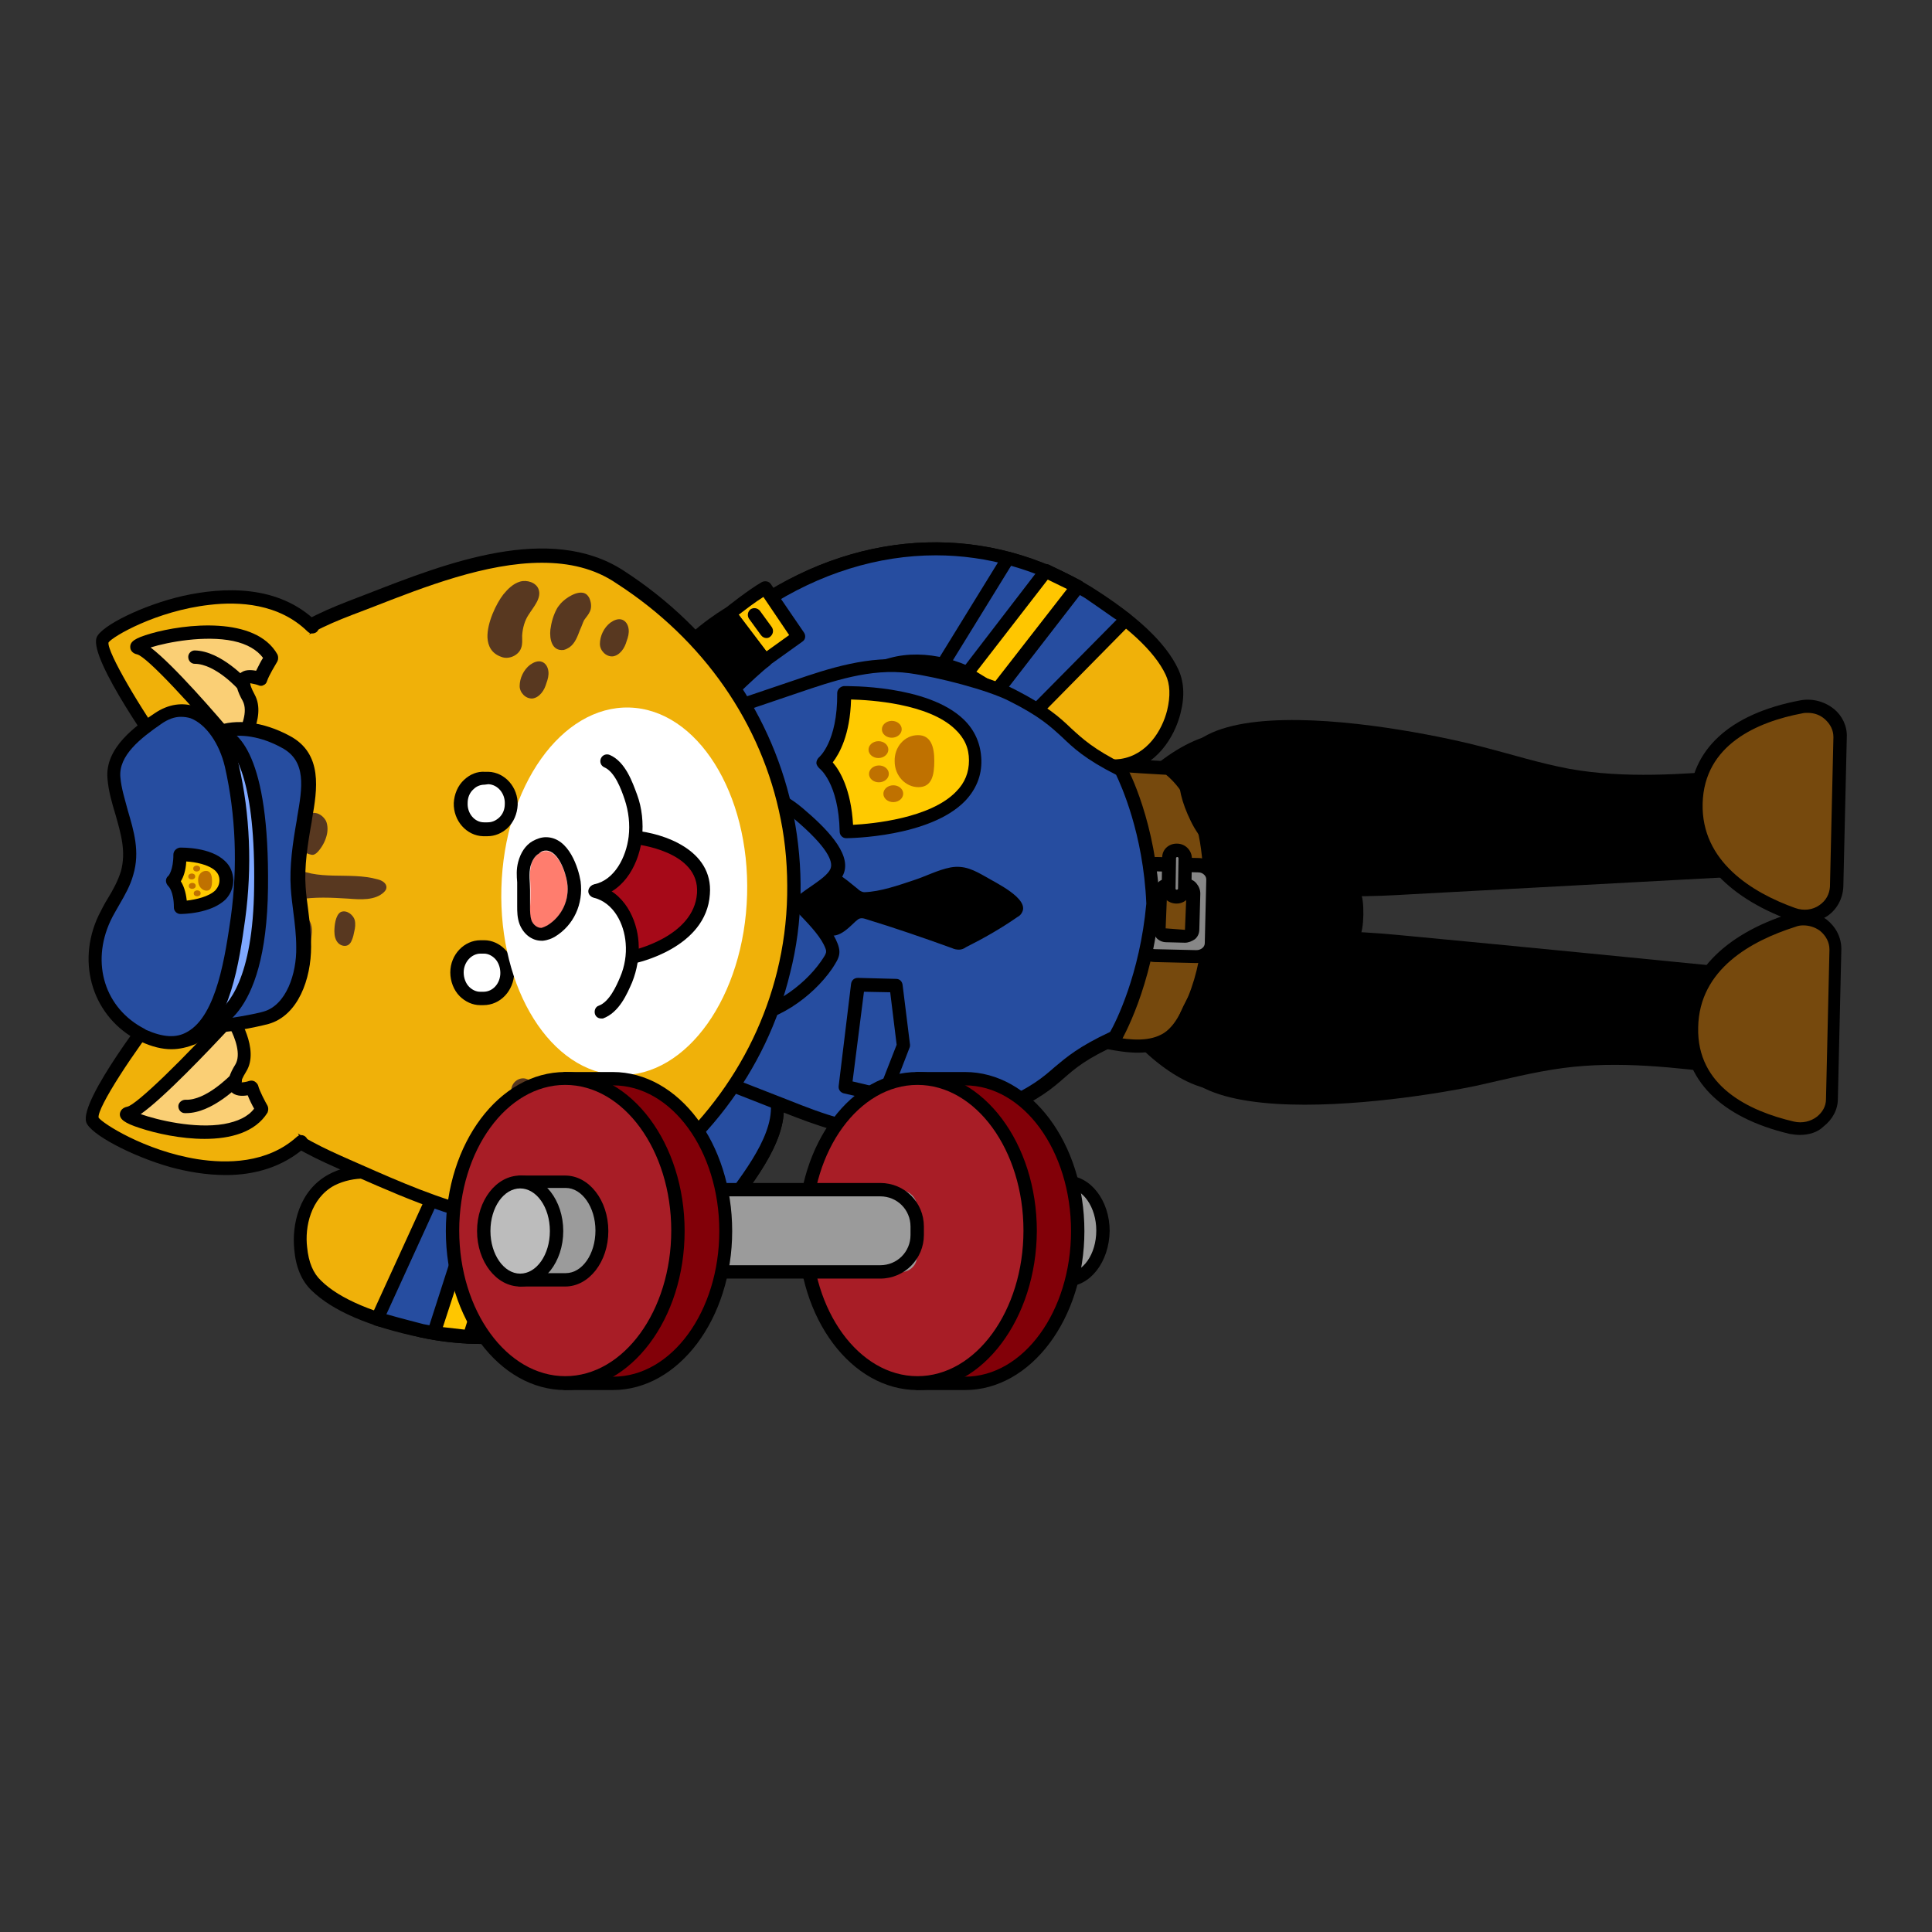<?xml version="1.0" encoding="utf-8"?>
<!-- Generator: Adobe Illustrator 26.5.0, SVG Export Plug-In . SVG Version: 6.00 Build 0)  -->
<svg version="1.1" id="레이어_5" xmlns="http://www.w3.org/2000/svg" xmlns:xlink="http://www.w3.org/1999/xlink" x="0px"
	 y="0px" viewBox="0 0 390 390" style="enable-background:new 0 0 390 390;" xml:space="preserve">
<rect x="0" y="0" width="390" height="390" fill="#333333" stroke="none"/>
<path d="M225.8,162.9c-3.2,5.9-4.8,13.3-5.1,20.6c-0.1,7.3,1.2,14.8,4.1,20.8c3.5,7.1,16.1,18,24,15.3c3-1,5.2-3.6,7.2-6.2
	c6.3-7.9,12.4-16,18.4-24.2c1-1.3,1.1-7.7,0.2-9.1c-5.6-8.5-11.4-16.8-17.3-25c-1.9-2.6-4-5.4-6.9-6.5
	C242.6,145.6,229.6,155.9,225.8,162.9z"/>
<g>
	<path style="fill:#76490D;" d="M224.9,154.5c3.8,0.1,7.2,0.5,11,0.6c6.5,5.1,7.9,13.8,8.3,21.6c0.5,9.7,0,19.9-4.8,28.5
		c-0.9,1.6-2,3.2-3.6,4.3c-3.5,2.3-8.3,1.6-12.5,0.8c-0.3-14.9-1-30.5-1.3-45.5C221.9,161.5,223.5,157.6,224.9,154.5z"/>
	<path d="M229.7,212.5c-2.2,0-4.5-0.4-6.6-0.8l-1.1-0.2l0-1.1c-0.2-7.5-0.4-15.1-0.6-22.7c-0.2-7.6-0.5-15.3-0.6-22.8
		c-0.1-3.6,1.5-7.6,3-11l0.4-0.8l0.9,0c1.9,0,3.7,0.2,5.5,0.3c1.8,0.1,3.6,0.2,5.4,0.3l0.4,0l0.4,0.3c7.1,5.6,8.5,15,8.9,22.6
		c0.4,8.7,0.3,19.8-5,29.3c-0.9,1.5-2.1,3.5-4,4.8C234.5,212,232.1,212.5,229.7,212.5z M224.6,209.3c3.8,0.7,7.6,1,10.4-0.8
		c1.5-1,2.5-2.6,3.2-3.9c4.9-8.8,5.1-19.5,4.7-27.8c-0.3-6.9-1.5-15.4-7.5-20.4c-1.7-0.1-3.4-0.2-5.1-0.3c-1.5-0.1-3-0.2-4.5-0.3
		c-1.3,3-2.5,6.2-2.4,9c0.2,7.5,0.4,15.1,0.6,22.7C224.2,194.9,224.4,202.1,224.6,209.3z"/>
</g>
<g>
	<g>
		<path style="fill:#F0B109;" d="M136.5,143.6c-0.2-0.9-0.2-1.8-0.3-2.7c-0.2-8.1,10.4-14.4,17.6-19.2c18.7-12.3,43.4-15.9,65.7-2.1
			c6.6,4.1,14.1,9.8,17,15.9c1.2,2.6,1.1,5.4,0.4,8.1c-1.2,4.9-4.8,10-10.5,10.8c-4.5,0.7-9-1.3-12.5-3.8
			c-4.7-3.3-8.4-7.6-12.9-11.1c-5.6-4.5-13.9-7.3-21.1-5.4c-7.2,1.9-11.3,5.3-17.5,8.9c-5.3,3.1-9.7,6.7-16.4,7.3
			C139.9,150.9,137.2,147.9,136.5,143.6z"/>
		<path d="M224.6,155.9c-4.5,0-8.6-2.2-11.4-4.2c-2.8-2-5.2-4.2-7.6-6.5c-1.7-1.6-3.5-3.2-5.3-4.7c-6-4.8-13.8-6.8-20-5.1
			c-5.3,1.4-8.9,3.7-13.1,6.3c-1.3,0.8-2.6,1.6-4,2.5c-1,0.6-2,1.2-3,1.8c-4.1,2.5-8.2,5.2-14,5.7c-6.1,0.5-10-2.3-11-7.8l0,0
			c-0.2-0.9-0.3-1.9-0.3-3c-0.2-8.4,9.3-14.5,16.8-19.4l1.4-0.9c21.5-14.1,46.6-14.8,67.2-2.1c9.1,5.7,15,11.2,17.5,16.5
			c1.2,2.5,1.4,5.5,0.5,9c-1.2,4.8-4.9,10.8-11.6,11.9C226,155.9,225.3,155.9,224.6,155.9z M184.8,132.2c5.8,0,12.1,2.2,17.1,6.3
			c1.9,1.6,3.7,3.2,5.5,4.9c2.3,2.1,4.7,4.4,7.3,6.2c2.8,2,7.2,4.2,11.5,3.6c5.4-0.8,8.4-5.8,9.4-9.8c0.7-2.9,0.6-5.3-0.3-7.2
			c-2.2-4.7-7.9-10-16.5-15.3c-19.7-12.2-43.7-11.4-64.3,2l-1.4,0.9c-7,4.6-15.8,10.2-15.6,17.1c0,0.9,0.1,1.8,0.2,2.5
			c0.8,4.3,3.4,6.1,8.2,5.7c5.1-0.4,8.8-2.8,12.8-5.3c1-0.6,2-1.2,3-1.9c1.4-0.8,2.7-1.6,4-2.4c4.4-2.7,8.1-5.1,13.9-6.6
			C181.2,132.5,183,132.2,184.8,132.2z"/>
	</g>
	<g>
		<path style="fill:#264DA0;" d="M227.3,125c-1.4-1-6.4-4.6-7.8-5.4c-22.3-13.8-47-10.2-65.7,2.1c-7.3,4.8-17.8,11.1-17.6,19.2
			c0,1,0.1,1.9,0.3,2.7c0.8,4.2,3.4,7.3,9.6,6.8c6.7-0.6,11.1-4.2,16.4-7.3c6.2-3.6,10.3-7,17.5-8.9c7.2-1.9,15.5,0.9,21.1,5.4
			c2.2,1.8,4.3,3.7,6.3,5.7L227.3,125z"/>
		<path d="M144.7,151.8c-5.3,0-8.7-2.8-9.6-7.9c-0.2-0.9-0.3-1.9-0.3-3c-0.2-8.4,9.3-14.5,16.8-19.4l1.4-0.9
			c21.5-14.1,46.6-14.8,67.2-2.1c1,0.6,3.9,2.7,6.1,4.2l1.7,1.2c0.3,0.2,0.5,0.6,0.6,1c0,0.4-0.1,0.8-0.4,1.1l-19.9,20.2
			c-0.5,0.5-1.3,0.5-1.9,0l-0.9-0.9c-1.7-1.6-3.5-3.2-5.3-4.7c-6-4.8-13.8-6.8-20-5.1c-5.3,1.4-8.9,3.7-13.1,6.3
			c-1.3,0.8-2.6,1.6-4,2.5c-1,0.6-2,1.2-3,1.8c-4.1,2.5-8.2,5.2-14,5.7C145.7,151.8,145.2,151.8,144.7,151.8z M188.9,112.1
			c-11.6,0-23.4,3.6-34.3,10.7l-1.4,0.9c-7,4.6-15.8,10.2-15.6,17.1c0,0.9,0.1,1.8,0.2,2.5c0.8,4.3,3.4,6.1,8.2,5.7
			c5.1-0.4,8.8-2.8,12.8-5.3c1-0.6,2-1.2,3-1.9c1.4-0.8,2.7-1.6,4-2.4c4.4-2.7,8.1-5.1,13.9-6.6c7-1.9,15.7,0.3,22.3,5.6
			c1.9,1.5,3.7,3.2,5.5,4.8l17.9-18.1l-0.5-0.3c-2-1.4-5-3.5-5.9-4.1C209.5,115,199.3,112.1,188.9,112.1z"/>
	</g>
	<g>
		<line style="fill:#D5B898;" x1="203.5" y1="112.6" x2="190.2" y2="134.2"/>
		<path d="M190.2,135.6c-0.2,0-0.5-0.1-0.7-0.2c-0.6-0.4-0.8-1.2-0.4-1.8l13.3-21.6c0.4-0.6,1.2-0.8,1.8-0.4
			c0.6,0.4,0.8,1.2,0.4,1.8l-13.3,21.6C191.1,135.3,190.6,135.6,190.2,135.6z"/>
	</g>
	<g>
		<g>
			<path style="fill:#FFC600;" d="M147.3,123.8c0,0,4.7-3.8,7.2-5.2l6.7,9.8l-6.7,4.8L147.3,123.8z"/>
			<path d="M154.5,134.7c-0.4,0-0.8-0.2-1.1-0.5l-7.2-9.5c-0.4-0.6-0.3-1.4,0.2-1.9c0.2-0.2,4.9-3.9,7.4-5.3
				c0.6-0.3,1.4-0.2,1.8,0.4l6.7,9.8c0.4,0.6,0.3,1.4-0.3,1.8l-6.7,4.8C155,134.6,154.8,134.7,154.5,134.7z M149.1,124.1l5.6,7.4
				l4.6-3.3l-5.2-7.7C152.5,121.5,150.4,123.1,149.1,124.1z"/>
		</g>
		<g>
			<line style="fill:#FFC600;" x1="152.4" y1="124.2" x2="154.7" y2="127.5"/>
			<path d="M154.7,128.8c-0.4,0-0.8-0.2-1.1-0.6l-2.4-3.3c-0.4-0.6-0.3-1.4,0.3-1.9c0.6-0.4,1.4-0.3,1.9,0.3l2.4,3.3
				c0.4,0.6,0.3,1.4-0.3,1.9C155.3,128.7,155,128.8,154.7,128.8z"/>
		</g>
		<g>
			<path d="M147.3,123.8c0,0-9.5,5.7-11.3,10.7l7.3,9.2c0,0,8.4-8.4,11.2-10.5L147.3,123.8z"/>
			<path d="M143.3,145.1C143.3,145.1,143.3,145.1,143.3,145.1c-0.5,0-0.8-0.2-1.1-0.5l-7.3-9.2c-0.3-0.4-0.4-0.8-0.2-1.3
				c1.9-5.4,11.4-11.2,11.8-11.4c0.6-0.4,1.3-0.2,1.8,0.3l7.2,9.5c0.2,0.3,0.3,0.7,0.3,1c-0.1,0.4-0.2,0.7-0.5,0.9
				c-2.6,1.9-10.9,10.2-11,10.3C144,145,143.7,145.1,143.3,145.1z M137.5,134.3l5.9,7.4c2.1-2,6.6-6.5,9.2-8.7l-5.7-7.5
				C144.1,127.5,139.1,131.2,137.5,134.3z"/>
		</g>
	</g>
	<g>
		<polygon style="fill:#FFC600;" points="211.1,115.2 195.2,135.9 201.1,139.5 217.5,118.4 		"/>
		<path d="M201.1,140.9c-0.2,0-0.5-0.1-0.7-0.2l-5.9-3.6c-0.3-0.2-0.6-0.5-0.6-0.9c-0.1-0.4,0-0.8,0.3-1.1l15.9-20.7
			c0.4-0.5,1.1-0.7,1.7-0.4l6.4,3.2c0.4,0.2,0.6,0.5,0.7,0.9c0.1,0.4,0,0.8-0.2,1.1l-16.4,21.2C201.9,140.7,201.5,140.9,201.1,140.9
			z M197.1,135.6l3.6,2.2l14.7-18.9l-3.9-1.9L197.1,135.6z"/>
	</g>
</g>
<g>
	<g>
		<path style="fill:#F0B109;" d="M155.2,217.7c0.4,0.8,0.8,1.6,1.2,2.5c2.9,7.6-4.8,17.1-10,24.1c-13.4,17.9-35.4,29.8-61.1,24.4
			c-7.6-1.6-16.6-4.4-21.4-9.1c-2-2-2.9-4.7-3.2-7.5c-0.5-5,1.1-11,6.2-13.8c4-2.2,8.9-1.8,13.1-0.7c5.6,1.5,10.5,4.2,15.9,6.1
			c6.8,2.3,15.6,2.1,21.7-2.2c6.1-4.3,8.8-8.8,13.4-14.3c3.9-4.7,6.8-9.6,12.9-12.5C149.4,212,153,214,155.2,217.7z"/>
		<path d="M97.5,271.3c-4.1,0-8.3-0.4-12.5-1.3c-10.5-2.2-17.9-5.4-22.1-9.5c-2-1.9-3.2-4.7-3.5-8.3c-0.5-4.9,0.9-11.8,6.9-15.1
			c4.7-2.6,10.2-1.9,14-0.8c3.3,0.9,6.4,2.2,9.3,3.5c2.2,0.9,4.4,1.9,6.6,2.6c7.2,2.4,15.3,1.7,20.5-2c4.5-3.2,7.2-6.5,10.2-10.4
			c0.9-1.2,1.9-2.4,2.9-3.7c0.7-0.9,1.5-1.8,2.2-2.7c2.9-3.8,6-7.7,11.2-10.1c5.5-2.6,10.2-1.3,13,3.6l0,0c0.5,0.8,0.9,1.7,1.3,2.7
			c3,7.8-3.8,16.8-9.2,24l-1,1.3C134.7,262,116.7,271.3,97.5,271.3z M73.7,237.9c-2.1,0-4.2,0.4-6.2,1.4c-4.8,2.6-6,8.4-5.5,12.5
			c0.3,3,1.2,5.2,2.8,6.7c3.7,3.7,10.9,6.7,20.7,8.8c22.7,4.7,45-4.2,59.7-23.9l1-1.3c5-6.7,11.3-15,8.9-21.5
			c-0.3-0.8-0.7-1.6-1.1-2.3c-2.2-3.7-5.3-4.6-9.6-2.5c-4.7,2.2-7.4,5.6-10.2,9.3c-0.7,0.9-1.4,1.9-2.2,2.8c-1,1.3-2,2.5-2.9,3.6
			c-3.2,4-5.9,7.5-10.8,10.9c-5.9,4.1-14.9,5.1-22.9,2.4c-2.4-0.8-4.6-1.8-6.8-2.7c-2.9-1.2-5.9-2.5-9-3.3
			C77.9,238.3,75.8,237.9,73.7,237.9z"/>
	</g>
	<g>
		<path style="fill:#264DA0;" d="M76.1,266.2c1.6,0.4,7.6,2.1,9.1,2.4c25.7,5.4,47.7-6.4,61.1-24.4c5.2-7,13-16.5,10-24.1
			c-0.3-0.9-0.7-1.7-1.2-2.5c-2.2-3.7-5.7-5.7-11.3-3.1c-6.1,2.9-9,7.8-12.9,12.5c-4.6,5.5-7.3,10.1-13.4,14.3
			c-6.1,4.3-14.9,4.5-21.7,2.2c-2.7-0.9-5.3-2.1-7.9-3.2L76.1,266.2z"/>
		<path d="M97.5,271.3c-4.1,0-8.3-0.4-12.5-1.3c-1.2-0.3-4.7-1.2-7.3-1.9l-1.9-0.5c-0.4-0.1-0.7-0.4-0.9-0.7c-0.2-0.4-0.2-0.8,0-1.1
			l11.8-25.8c0.3-0.7,1.1-1,1.7-0.7l1.2,0.5c2.1,0.9,4.4,1.9,6.6,2.6c7.2,2.4,15.3,1.7,20.5-2c4.5-3.2,7.2-6.5,10.2-10.4
			c0.9-1.2,1.9-2.4,2.9-3.7c0.7-0.9,1.5-1.8,2.2-2.7c2.9-3.8,6-7.7,11.2-10.1c5.5-2.6,10.2-1.3,13,3.6c0.5,0.8,0.9,1.7,1.3,2.7
			c3,7.8-3.8,16.8-9.2,24l-1,1.3C134.7,262,116.7,271.3,97.5,271.3z M78,265.3l0.4,0.1c2.4,0.7,6,1.6,7.1,1.9
			c22.7,4.7,45-4.2,59.7-23.9l1-1.3c5-6.7,11.3-15,8.9-21.5c-0.3-0.8-0.7-1.6-1.1-2.3c-2.2-3.7-5.3-4.6-9.6-2.5
			c-4.7,2.2-7.4,5.6-10.2,9.3c-0.7,0.9-1.4,1.9-2.2,2.8c-1,1.3-2,2.5-2.9,3.6c-3.2,4-5.9,7.5-10.8,10.9c-5.9,4.1-14.9,5.1-22.9,2.4
			c-2.3-0.8-4.6-1.8-6.8-2.7L78,265.3z"/>
	</g>
	<g>
		<line style="fill:#D5B898;" x1="102.7" y1="269.7" x2="107.8" y2="244.9"/>
		<path d="M102.7,271c-0.1,0-0.2,0-0.3,0c-0.7-0.1-1.2-0.9-1-1.6l5.1-24.8c0.2-0.7,0.9-1.2,1.6-1c0.7,0.1,1.2,0.9,1,1.6l-5.1,24.8
			C103.9,270.6,103.4,271,102.7,271z"/>
	</g>
	<g>
		<g>
			<path style="fill:#FFC600;" d="M128.2,220.6c0,0-3.3,5.1-4.4,7.7l10.5,5.6l4.1-7.1L128.2,220.6z"/>
			<path d="M134.3,235.2c-0.2,0-0.4-0.1-0.6-0.2l-10.5-5.6c-0.6-0.3-0.9-1.1-0.6-1.7c1.2-2.7,4.4-7.7,4.5-7.9
				c0.4-0.6,1.2-0.8,1.8-0.4l10.2,6.2c0.6,0.4,0.8,1.2,0.5,1.8l-4.1,7.1C135.2,235,134.8,235.2,134.3,235.2z M125.6,227.7l8.2,4.4
				l2.8-4.9l-7.9-4.8C127.8,223.7,126.5,226,125.6,227.7z"/>
		</g>
		<g>
			<line style="fill:#FFC600;" x1="129.1" y1="225.6" x2="132.6" y2="227.6"/>
			<path d="M132.6,229c-0.2,0-0.5-0.1-0.7-0.2l-3.6-2c-0.6-0.4-0.9-1.2-0.5-1.8c0.4-0.6,1.2-0.9,1.8-0.5l3.6,2
				c0.6,0.4,0.9,1.2,0.5,1.8C133.5,228.7,133.1,229,132.6,229z"/>
		</g>
		<g>
			<path d="M128.2,220.6c0,0,4.7-10.1,9.5-12.3l9.9,6.3c0,0-7.5,9.2-9.2,12.2L128.2,220.6z"/>
			<path d="M138.4,228.1c-0.2,0-0.5-0.1-0.7-0.2l-10.2-6.2c-0.6-0.4-0.8-1.1-0.5-1.7c0.2-0.4,4.9-10.6,10.1-13
				c0.4-0.2,0.9-0.2,1.3,0.1l9.9,6.3c0.3,0.2,0.5,0.5,0.6,0.9c0.1,0.4,0,0.8-0.3,1.1c-0.1,0.1-7.5,9.2-9.1,12
				c-0.2,0.3-0.5,0.5-0.8,0.6C138.6,228.1,138.5,228.1,138.4,228.1z M130,220.1l8,4.9c1.9-2.8,5.8-7.8,7.7-10l-8-5.1
				C134.7,211.7,131.5,217.1,130,220.1z"/>
		</g>
	</g>
	<g>
		<polygon style="fill:#FFC600;" points="94.7,269.9 102.6,244.9 95.8,243.6 87.6,269.1 		"/>
		<path d="M94.7,271.2c0,0-0.1,0-0.1,0l-7.1-0.8c-0.4,0-0.8-0.3-1-0.6s-0.3-0.8-0.2-1.1l8.2-25.5c0.2-0.6,0.9-1,1.5-0.9l6.8,1.4
			c0.4,0.1,0.7,0.3,0.9,0.6c0.2,0.3,0.2,0.7,0.1,1.1L96,270.3C95.8,270.8,95.3,271.2,94.7,271.2z M89.4,267.9l4.4,0.5l7.1-22.4
			l-4.1-0.8L89.4,267.9z"/>
	</g>
</g>
<g>
	<g>
		<path style="fill:#878787;" d="M230.3,177.3L230,190c0,1.6,1.3,2.8,3,2.9l8.4,0.2c1.7,0,3.1-1.2,3.1-2.8l0.3-12.8
			c0-1.6-1.3-2.8-3-2.9l-8.4-0.2C231.7,174.5,230.4,175.7,230.3,177.3z M239.4,178.7c0.8,0,1.4,0.7,1.4,1.6l-0.2,7.2
			c0,0.8-0.7,1.5-1.5,1.5l-3.8-0.1c-0.8,0-1.4-0.7-1.4-1.6l0.2-7.2c0-0.8,0.7-1.5,1.5-1.5L239.4,178.7z"/>
		<path d="M241.5,194.4c0,0-0.1,0-0.1,0l-8.4-0.2c-2.4-0.1-4.3-2-4.3-4.3l0.3-12.8c0,0,0,0,0,0c0.1-2.3,2-4.1,4.4-4.1
			c0,0,0.1,0,0.1,0l8.4,0.2c1.2,0,2.2,0.5,3,1.3c0.8,0.8,1.3,1.9,1.2,3l-0.3,12.8C245.8,192.6,243.8,194.4,241.5,194.4z
			 M231.7,177.3l-0.3,12.8c0,0.8,0.7,1.5,1.7,1.5l8.4,0.2c0,0,0,0,0,0c0.9,0,1.7-0.6,1.7-1.4l0.3-12.8c0-0.4-0.1-0.7-0.4-1
			c-0.3-0.3-0.7-0.5-1.2-0.5l-8.4-0.2c0,0,0,0,0,0C232.4,175.8,231.7,176.5,231.7,177.3z M239.2,190.3
			C239.2,190.3,239.2,190.3,239.2,190.3l-3.8-0.1c-0.7,0-1.4-0.3-1.9-0.8c-0.5-0.6-0.8-1.3-0.8-2.1l0.2-7.2c0-0.8,0.3-1.5,0.9-2
			c0.5-0.5,1.2-0.7,2-0.8l3.8,0.1l0,0c0.7,0,1.4,0.3,1.9,0.9c0.5,0.6,0.8,1.3,0.8,2.1l-0.2,7.2c0,0.8-0.3,1.5-0.9,2
			C240.6,190,239.9,190.3,239.2,190.3z M235.6,180l-0.3,7.4l3.9,0.3l0.3-7.4l-0.1-1.5l0,1.3L235.6,180z"/>
	</g>
	<g>
		<path style="fill:#878787;" d="M239.3,172.4l-0.2,8c0,0.4-0.3,0.7-0.7,0.7l-1.8,0c-0.4,0-0.7-0.3-0.7-0.7l0.2-8
			c0-0.4,0.3-0.7,0.7-0.7l1.8,0C239,171.7,239.3,172,239.3,172.4z"/>
		<path d="M237.5,182.4C237.5,182.4,237.5,182.4,237.5,182.4c-1.8,0-3.1-1.4-3-3l0.1-6.3c0-1.6,1.3-2.8,2.9-2.8c0,0,0,0,0.1,0
			c1.7,0,3,1.4,3,3l-0.1,6.2C240.4,181.2,239.1,182.4,237.5,182.4z M237.7,173c-0.2,0-0.3,0.1-0.3,0.2l-0.1,6.2
			c0,0.1,0.1,0.2,0.2,0.2c0.2,0,0.3-0.1,0.3-0.2l0.1-6.2c0,0,0,0,0,0C237.9,173.2,237.8,173,237.7,173z"/>
	</g>
</g>
<g>
	<path d="M297.9,219.2c5.9-1.3,11.6-2.8,17.6-3.6c11.3-1.5,22.8-0.1,34.1,1.3c2.3-6.9,3-14.3,2-21.4c-22.2-2.2-44.4-4.4-66.6-6.5
		c-8.4-0.8-17-1.6-25.2-0.1c-8.3,1.5-16.4,5.8-20.2,12.8C223.1,231.9,284.6,222,297.9,219.2z"/>
	<g>
		<path style="fill:#76490D;" d="M369.8,221.9c-0.1,3.9-4.1,6.7-8.1,5.7c-8.5-2-20.6-7.2-20.3-20.4c0.3-12.8,12-18.8,20.6-21.5
			c4.3-1.3,8.6,1.7,8.6,5.9L369.8,221.9z"/>
		<path d="M363.3,229.1c-0.7,0-1.3-0.1-2-0.2c-14-3.3-21.6-11-21.4-21.7c0.2-10.4,7.9-18.5,21.5-22.8c2.5-0.8,5.2-0.3,7.3,1.2
			c1.9,1.5,3,3.6,3,6l-0.7,30.2c0,2.2-1.1,4.2-2.9,5.6C366.9,228.6,365.1,229.1,363.3,229.1z M364,186.8c-0.6,0-1.1,0.1-1.6,0.3
			c-8.8,2.8-19.4,8.5-19.6,20.3c-0.3,11.9,10.3,16.9,19.3,19c1.7,0.4,3.4,0,4.7-1c1.1-0.9,1.8-2.1,1.8-3.5l0.7-30.2
			c0-1.5-0.7-2.8-1.9-3.8C366.3,187.1,365.1,186.8,364,186.8z"/>
	</g>
</g>
<g>
	<path d="M299.4,150.8c5.8,1.5,11.5,3.3,17.4,4.4c11.2,2,22.8,1.1,34.1,0.2c2,7,2.3,14.4,1.1,21.5c-22.3,1.2-44.5,2.4-66.8,3.6
		c-8.4,0.5-17,0.9-25.2-1c-8.2-1.9-16.1-6.5-19.6-13.7C225.2,134.8,286.2,147.3,299.4,150.8z"/>
	<g>
		<path style="fill:#76490D;" d="M371.4,148.7c0.1-3.9-3.8-6.9-7.9-6.1c-8.6,1.6-20.9,6.3-21.2,19.5c-0.3,12.8,11.2,19.3,19.6,22.4
			c4.2,1.5,8.7-1.3,8.8-5.5L371.4,148.7z"/>
		<path d="M364.3,186.3c-0.9,0-1.9-0.2-2.8-0.5c-13.4-4.9-20.7-13.3-20.5-23.7c0.2-10.7,8.1-18,22.3-20.7c2.5-0.5,5,0.2,6.9,1.7
			c1.7,1.4,2.7,3.5,2.6,5.7l-0.7,30.2c-0.1,2.3-1.2,4.5-3.2,5.9C367.5,185.8,365.9,186.3,364.3,186.3z M364.9,143.9
			c-0.4,0-0.7,0-1.1,0.1c-9,1.7-19.8,6.3-20.1,18.2c-0.3,11.7,10,18,18.7,21.1c1.7,0.6,3.5,0.4,4.9-0.6c1.3-0.9,2-2.2,2.1-3.7
			l0.7-30.2c0-1.4-0.6-2.6-1.7-3.6C367.4,144.3,366.2,143.9,364.9,143.9z"/>
	</g>
</g>
<g>
	<g>
		<path style="fill:#264DA0;" d="M160.8,138.5c-6,2-12,4.1-18,6.1l-0.8,35.9l-0.8,35.9c5.9,2.3,11.8,4.6,17.8,6.9
			c7.1,2.8,14.8,5.6,22.7,4.9c5.6-0.5,16-2.6,20.8-4.8c13.1-6,9.5-8.2,22.7-14.1c0,0,6.2-10.3,7.6-26.8c-0.7-16.6-6.5-27.1-6.5-27.1
			c-12.8-6.5-9.2-8.6-22-15.1c-4.7-2.4-15-5-20.5-5.7C175.9,133.5,168.1,136,160.8,138.5z"/>
		<path d="M179.2,229.8c-7.5,0-14.8-2.8-20.7-5.1l-18.6-7.3l1.6-73.7l18.9-6.4c6.7-2.3,15.1-5.1,23.5-4c5.4,0.7,16,3.3,21,5.9
			c6.6,3.4,9,5.6,11.3,7.8c2.3,2.1,4.5,4.2,10.7,7.3l0.4,0.2l0.2,0.4c0.2,0.4,5.9,11,6.6,27.7c-1.5,16.8-7.6,27.1-7.8,27.6l-0.2,0.4
			l-0.4,0.2c-6.4,2.9-8.6,4.8-11,6.9c-2.4,2.1-4.9,4.2-11.6,7.3c-5.1,2.3-15.8,4.4-21.2,4.9C180.9,229.7,180.1,229.8,179.2,229.8z
			 M142.6,215.6l16.9,6.6c6.3,2.5,14.2,5.6,22.1,4.8c5.8-0.5,15.9-2.7,20.3-4.7c6.4-2.9,8.6-4.8,11-6.9c2.4-2,4.8-4.1,11.2-7.1
			c1.1-1.9,6-11.6,7.3-25.9c-0.6-14.2-5.2-24.1-6.1-26c-6.3-3.2-8.6-5.4-10.9-7.6c-2.3-2.1-4.5-4.2-10.7-7.3
			c-4.3-2.2-14.3-4.8-20.1-5.6c-7.8-1.1-15.8,1.7-22.3,3.9l-17.1,5.8L142.6,215.6z"/>
	</g>
	<path d="M172.7,186c0.3-0.2,0.5-0.5,0.9-0.6c0.4-0.1,0.8,0,1.1,0.1c5.9,1.8,11.7,3.8,17.5,5.9c0.4,0.2,0.9,0.3,1.4,0.3
		c0.5,0,1-0.2,1.4-0.5c3.6-1.8,7.1-3.8,10.4-6.1c0.4-0.2,0.7-0.5,0.9-0.9c1.6-2.8-5.5-6.1-7.3-7.2c-2.3-1.3-4.3-2.4-7.1-1.9
		c-2.6,0.5-5,1.8-7.5,2.6c-3,1-6.7,2.3-9.9,2.4c-0.5,0-1-0.3-1.4-0.7c-1.4-1.1-2.7-2.3-4.2-3.1c-1.6-0.8-3.5-1.2-5.2-0.7
		c-4.2,1.3-4.3,6.8-1.6,9.4c1.1,1.1,2.7,2.2,4,3.1C168.6,190.1,170.8,187.8,172.7,186z"/>
	<g>
		<path style="fill:#264DA0;" d="M148.6,205.4c7.1,0.2,14.7-5.4,18.2-10.6c1.4-2.1,1.8-2.5,0.7-4.7c-1.3-2.7-4.2-5.5-6.2-7.6
			c1.9-2.2,6.9-4.2,7.8-6.9c1.2-3.6-5.3-9.3-7.9-11.4c-3.7-3.2-8.5-5.4-13.6-3.9c-10.5,3-14.8,13.8-14.5,23.2c0.2,6.7,3,15.6,9,19.8
			C144.1,204.7,146.3,205.3,148.6,205.4z"/>
		<path d="M149,206.8c-0.2,0-0.3,0-0.5,0c-2.6-0.1-5.1-0.9-7.2-2.4c-6.3-4.5-9.3-13.7-9.5-20.9c-0.3-9.9,4.4-21.3,15.5-24.5
			c4.8-1.4,10,0.1,14.8,4.2c4.6,3.9,9.6,8.9,8.3,12.9c-0.7,2.1-3,3.7-5.2,5.2c-0.7,0.5-1.4,1-2,1.4c2,2,4.3,4.4,5.5,6.9
			c1.3,2.7,0.8,3.6-0.7,5.9C164.1,201.2,156.4,206.8,149,206.8z M150.9,161.1c-1,0-2,0.1-2.9,0.4c-9.7,2.8-13.8,13-13.5,21.9
			c0.2,6.5,2.9,14.9,8.4,18.8c1.7,1.2,3.6,1.8,5.7,1.9l0,0c6.5,0.2,13.6-5,17.1-10c1.3-1.9,1.3-1.9,0.6-3.4
			c-1.1-2.2-3.4-4.5-5.2-6.4l-1.7-1.7l0.8-0.9c0.9-1,2.1-1.8,3.4-2.7c1.7-1.2,3.7-2.5,4.1-3.8c0.4-1.3-0.5-4.1-7.5-10
			C157.1,162.4,154,161.1,150.9,161.1z"/>
	</g>
	<path d="M178.4,222.5c-0.1,0-0.2,0-0.3,0l-7.8-1.8c-0.7-0.2-1.1-0.8-1-1.5l2.5-20.6c0.1-0.7,0.6-1.2,1.4-1.2l7.7,0.2
		c0.7,0,1.2,0.5,1.3,1.2l1.5,12.1c0,0.2,0,0.4-0.1,0.6l-3.9,10.1C179.5,222.2,179,222.5,178.4,222.5z M172.1,218.3l5.5,1.3l3.4-8.7
		l-1.3-10.6l-5.3-0.1L172.1,218.3z"/>
	<g>
		<g>
			<path style="fill:#FFCA00;" d="M170.4,139.9c0.2,10.9-4.2,14.1-4.2,14.1s4.5,3.1,4.7,13.9c0,0,26.2-0.2,26-14.4
				C196.6,139.2,170.4,139.9,170.4,139.9z"/>
			<path d="M170.8,169.2c-0.7,0-1.3-0.6-1.3-1.3c-0.2-9.9-4.1-12.8-4.1-12.8c-0.3-0.3-0.6-0.7-0.6-1.1c0-0.4,0.2-0.8,0.5-1.1
				c0,0,3.8-3.1,3.7-13c0-0.7,0.6-1.3,1.3-1.4c0.7,0,16.9-0.3,24.2,6.7c2.3,2.2,3.5,5,3.6,8.2c0.1,3.2-1.1,6-3.3,8.3
				C187.7,169,171.5,169.2,170.8,169.2C170.8,169.2,170.8,169.2,170.8,169.2z M168.1,153.9c1.4,1.6,3.7,5.4,4.1,12.6
				c3.9-0.2,15.6-1.3,20.8-6.7c1.8-1.8,2.6-3.9,2.6-6.3c0-2.5-0.9-4.5-2.8-6.3c-5.4-5.2-17.1-5.9-21-6
				C171.6,148.4,169.4,152.2,168.1,153.9z"/>
		</g>
		<g>
			<path style="fill:#BF7100;" d="M185.3,148.4c2.6,0,3.3,2.3,3.3,5.2c0,2.9-0.5,5.3-3.2,5.3c-2.6,0-4.8-2.3-4.8-5.2
				C180.5,150.8,182.6,148.4,185.3,148.4z"/>
			<g>
				
					<ellipse transform="matrix(1 -1.610585e-02 1.610585e-02 1 -2.557 2.924)" style="fill:#BF7100;" cx="180.3" cy="160.2" rx="2" ry="1.7"/>
				
					<ellipse transform="matrix(1 -1.610585e-02 1.610585e-02 1 -2.348 2.919)" style="fill:#BF7100;" cx="180" cy="147.2" rx="2" ry="1.7"/>
			</g>
			<g>
				
					<ellipse transform="matrix(1 -1.610585e-02 1.610585e-02 1 -2.493 2.877)" style="fill:#BF7100;" cx="177.4" cy="156.2" rx="2" ry="1.7"/>
				
					<ellipse transform="matrix(1 -1.610585e-02 1.610585e-02 1 -2.414 2.875)" style="fill:#BF7100;" cx="177.3" cy="151.3" rx="2" ry="1.7"/>
			</g>
		</g>
	</g>
</g>
<g>
	<g>
		<path style="fill:#F0B109;" d="M72.5,122.1c-5.4,2.1-11,4.3-15.5,8c-10.7,9-12.5,24.2-12.8,37.3c-0.1,3.5-0.2,7.1-0.3,10.7
			c0,3.6-0.1,7.1-0.2,10.7c-0.3,13.1,0.9,28.3,11.2,37.8c4.3,4,9.7,6.4,15.1,8.7c14.8,6.5,36.8,17.1,52.4,7.9
			c19.2-11.3,31.2-28.3,35.8-47c1.2-5.1,1.9-10.3,2-15.6c0.1-5.3-0.3-10.5-1.3-15.6c-3.7-18.9-15-36.4-33.7-48.5
			C110,106.6,87.6,116.3,72.5,122.1z"/>
		<path d="M108.2,248.1c-12.3,0-25.6-5.9-36.1-10.5l-2.5-1.1c-5.1-2.3-11-4.8-15.5-9c-10.8-10-11.9-26-11.6-38.8
			c0.1-2.5,0.1-5,0.1-7.6l0.1-6.4c0.1-2.5,0.2-4.9,0.2-7.4c0.3-12.8,2.1-28.7,13.3-38.3c4.7-4,10.6-6.3,15.8-8.3l2.6-1
			c15.4-6,36.4-14.2,51.3-4.5c18.2,11.8,30.3,29.3,34.3,49.4c1,5.1,1.5,10.5,1.4,15.9c-0.1,5.5-0.8,10.8-2.1,15.9
			c-4.8,19.9-17.7,36.8-36.4,47.8C118.5,247.1,113.4,248.1,108.2,248.1z M109.4,113.6c-11.3,0-23.8,4.9-33.8,8.8l-2.6,1c0,0,0,0,0,0
			c-5.3,2-10.7,4.1-15.1,7.8c-10.4,8.8-12.1,24-12.4,36.3c-0.1,2.5-0.1,4.9-0.2,7.4l-0.1,6.3c0,2.5-0.1,5.1-0.1,7.6
			c-0.3,12.3,0.7,27.5,10.8,36.8c4.2,3.8,9.5,6.2,14.7,8.5l2.5,1.1c14.5,6.4,34.5,15.2,48.6,6.9c18-10.6,30.5-27,35.2-46.1
			c1.2-4.9,1.9-10,2-15.3c0.1-5.2-0.3-10.4-1.3-15.3c-3.8-19.3-15.6-36.3-33.1-47.6C120,114.7,114.8,113.6,109.4,113.6z M72.5,122.1
			L72.5,122.1L72.5,122.1z"/>
	</g>
	<g>
		<g>
			<g>
				<path style="fill-rule:evenodd;clip-rule:evenodd;fill:#FFFFFF;" d="M102.4,196.4L102.4,196.4c0-2.9-2-5.2-4.7-5.2l-0.7,0
					c-2.6,0-4.8,2.3-4.8,5.1c0,2.9,2,5.2,4.7,5.2l0.7,0C100.2,201.6,102.3,199.3,102.4,196.4"/>
				<path d="M97.6,202.9C97.6,202.9,97.6,202.9,97.6,202.9l-0.7,0c-1.5,0-3-0.7-4.1-1.8c-1.2-1.2-1.9-3-1.9-4.8
					c0-3.6,2.8-6.5,6.1-6.5c0,0,0,0,0.1,0l0.7,0c1.5,0,3,0.7,4.1,1.8c1.2,1.2,1.9,3,1.9,4.8l0,0C103.7,200,101,202.9,97.6,202.9z
					 M97,192.5c-1.8,0-3.4,1.7-3.4,3.8c0,1.1,0.4,2.2,1.1,2.9c0.6,0.6,1.4,1,2.2,1l0.7,0c0,0,0,0,0,0c1.9,0,3.4-1.7,3.4-3.8l0,0
					c0-1.1-0.4-2.2-1.1-2.9c-0.6-0.6-1.4-1-2.2-1L97,192.5C97,192.5,97,192.5,97,192.5z"/>
			</g>
		</g>
	</g>
	
		<ellipse transform="matrix(2.813249e-02 -1 1 2.813249e-02 -57.533 300.862)" style="fill:#FFFFFF;" cx="126" cy="180" rx="37.1" ry="24.8"/>
	<path style="fill-rule:evenodd;clip-rule:evenodd;fill:#A60918;" d="M128.2,169c0,0,14.5,1.3,13.8,11.3
		c-0.7,10-14.4,12.8-14.4,12.8s0.3-9.6-5.6-13C122.1,180.1,128,176.8,128.2,169z"/>
	<g>
		<path style="fill-rule:evenodd;clip-rule:evenodd;fill:#FF7D6E;" d="M107.1,179.6c0-1.7-0.3-3.3,0.1-4.9c0.2-1,0.8-2,1.7-2.5
			c3.2-1.9,5.3,3.6,5.6,6.1c0.5,3.5-1.1,6.8-4,8.6c-0.4,0.2-0.8,0.4-1.2,0.5c-0.9,0-1.6-0.7-2-1.5s-0.3-1.8-0.3-2.7
			C107.1,181.8,107.1,180.7,107.1,179.6z"/>
		<path d="M110.2,171.7c2.5,0,4,4.4,4.3,6.5c0.5,3.5-1.1,6.8-4,8.6c-0.4,0.2-0.8,0.4-1.2,0.5c0,0-0.1,0-0.1,0
			c-0.8,0-1.6-0.7-1.9-1.5c-0.3-0.9-0.3-1.8-0.3-2.7c0-1.1,0-2.3,0-3.4c0-1.7-0.3-3.3,0.1-4.9c0.3-1,0.8-2,1.7-2.5
			C109.3,171.8,109.8,171.7,110.2,171.7 M110.2,169L110.2,169c-0.9,0-1.8,0.3-2.7,0.8c-1.4,0.8-2.4,2.3-2.9,4.2
			c-0.4,1.5-0.3,2.9-0.2,4.1c0,0.5,0,0.9,0,1.4l0,1.7l0,1.7c0,1.1,0,2.4,0.5,3.7c0.8,2,2.5,3.3,4.4,3.3h0.1l0.2,0
			c1-0.1,1.9-0.5,2.4-0.8c3.8-2.3,5.8-6.6,5.2-11.2C116.8,175.4,114.9,169,110.2,169L110.2,169z"/>
	</g>
	<g>
		<path d="M121.4,205.6c-0.6,0-1.1-0.3-1.3-0.9c-0.2-0.7,0.1-1.5,0.8-1.7c2.1-0.8,3.5-3.9,4.3-5.8c0.9-2.1,1.3-4.5,1.1-6.8
			c-0.3-3.9-2.4-8.2-6.5-9.2c-0.7-0.2-1.2-0.9-1-1.6c0.2-0.7,0.9-1.2,1.6-1c5.7,1.4,8.2,7.1,8.5,11.6c0.2,2.8-0.3,5.6-1.3,8.1
			c-1,2.3-2.6,6.1-5.9,7.3C121.7,205.6,121.6,205.6,121.4,205.6z"/>
	</g>
	<g>
		<path d="M120.3,181.2c-0.6,0-1.2-0.4-1.3-1.1c-0.2-0.7,0.3-1.4,1-1.6c4.1-0.9,6.4-5.5,6.9-9.6c0.3-2.5,0-5.1-0.8-7.5
			c-0.7-2.1-2-5.6-4.1-6.5c-0.7-0.3-1-1.1-0.7-1.8c0.3-0.7,1.1-1,1.8-0.7c3.2,1.4,4.6,5.6,5.5,8c1,2.7,1.3,5.7,1,8.7
			c-0.5,4.7-3.2,10.7-9,12C120.4,181.2,120.3,181.2,120.3,181.2z"/>
	</g>
	<g>
		<path style="fill:#F0B109;" d="M46.3,190.7c0,0-9.9,7.5-14.1,12.8S17.7,223.1,18.6,226c0.9,2.9,27.8,17.5,42.2,4.5"/>
		<path d="M45.6,237.2c-4,0-7.9-0.7-11.2-1.6c-7.8-2.2-16.3-6.7-17-9.1C16,222,31,202.8,31.2,202.6c4.2-5.4,13.9-12.7,14.3-13
			c0.6-0.4,1.4-0.3,1.9,0.3c0.4,0.6,0.3,1.4-0.3,1.9c-0.1,0.1-9.8,7.4-13.8,12.5c-6.3,8-13.7,19.3-13.4,21.3c0.7,1.1,9.3,6.7,20,8.4
			c5.8,0.9,14,0.9,20-4.5c0.5-0.5,1.4-0.5,1.9,0.1c0.5,0.6,0.5,1.4-0.1,1.9C57,235.7,51.2,237.2,45.6,237.2z"/>
	</g>
	<g>
		<path style="fill:#FACF75;" d="M46.6,205.2c0,0-17.4,19.1-20.7,19.5c-3.3,0.4,21,8.9,27-0.8c0,0-1.6-2.8-2-4.4c0,0-6,2.2-2.2-3.9
			C51,211.7,46.6,205.2,46.6,205.2z"/>
		<path d="M41.3,229.9c-4.8,0-9.8-1.1-13.1-2.2c-3.1-1-4.1-1.8-4-2.9c0.1-0.6,0.5-1.2,1.5-1.4c1.9-0.4,11.7-10,19.9-19.1
			c0.3-0.3,0.7-0.5,1.1-0.4c0.4,0,0.8,0.2,1,0.6c0.2,0.3,4.8,7.3,2,11.8c-0.8,1.3-1,1.9-1,2.2c0.3,0,1.1-0.1,1.6-0.3
			c0.4-0.1,0.7-0.1,1.1,0.1c0.3,0.2,0.6,0.5,0.7,0.8c0.3,1.2,1.5,3.4,1.9,4.1c0.2,0.4,0.2,0.9,0,1.4
			C51.5,228.6,46.5,229.9,41.3,229.9z M28.4,224.9c3.4,1.2,10.9,3,16.8,2c2.8-0.5,4.9-1.5,6.1-3.1c-0.4-0.7-0.9-1.7-1.3-2.7
			c-1.1,0.2-2.6,0.2-3.4-0.8c-1.2-1.5-0.1-3.8,0.9-5.4c1.2-2,0-5.3-1.1-7.4C42.1,212.1,33.1,221.6,28.4,224.9z M48.7,218.7
			L48.7,218.7L48.7,218.7z"/>
	</g>
	<g>
		<path style="fill:#FF7D6E;" d="M47.5,218c0,0-5.2,5.5-10.1,5.3"/>
		<path d="M37.6,224.7c-0.1,0-0.2,0-0.3,0c-0.7,0-1.3-0.6-1.3-1.4c0-0.7,0.7-1.3,1.4-1.3c4.2,0.2,9-4.9,9.1-4.9
			c0.5-0.5,1.4-0.6,1.9,0c0.5,0.5,0.6,1.4,0.1,1.9C48.2,219.1,42.9,224.7,37.6,224.7z"/>
	</g>
	<g>
		<path style="fill:#F0B109;" d="M46.9,165.6c0,0-9.6-7.9-13.5-13.4c-3.9-5.5-13.7-20.3-12.6-23.1c1-2.9,28.5-16.3,42.3-2.6"/>
		<path d="M46.9,167c-0.3,0-0.6-0.1-0.9-0.3c-0.4-0.3-9.7-8.1-13.7-13.6c-0.1-0.2-14.4-20-12.8-24.4c0.9-2.4,9.5-6.6,17.4-8.4
			c8.1-1.8,19.3-2.4,27.1,5.3c0.5,0.5,0.5,1.4,0,1.9c-0.5,0.5-1.4,0.5-1.9,0c-5.8-5.7-13.9-6.1-19.8-5.4
			c-10.7,1.2-19.6,6.4-20.4,7.6c-0.3,1.9,6.5,13.5,12.5,21.8c3.8,5.3,13.2,13,13.3,13.1c0.6,0.5,0.7,1.3,0.2,1.9
			C47.6,166.8,47.3,167,46.9,167z"/>
	</g>
	<g>
		<path style="fill:#FACF75;" d="M47.8,151.2c0,0-16.5-19.8-19.9-20.4c-3.3-0.6,21.4-8,26.9,2c0,0-1.7,2.7-2.2,4.3
			c0,0-5.9-2.5-2.4,3.8C52.5,144.9,47.8,151.2,47.8,151.2z"/>
		<path d="M47.8,152.5c-0.4,0-0.8-0.2-1-0.5c-7.9-9.4-17.1-19.4-19.1-19.9c-1-0.2-1.4-0.9-1.4-1.4c-0.1-1.2,1-1.9,4.1-2.8
			c6.9-2,21.2-3.6,25.6,4.2c0.2,0.4,0.2,1,0,1.4c-0.4,0.7-1.7,2.8-2.1,4c-0.1,0.4-0.4,0.7-0.7,0.8c-0.3,0.2-0.7,0.2-1.1,0
			c-0.5-0.2-1.3-0.3-1.6-0.4c0,0.3,0.2,1,0.9,2.3c2.6,4.7-2.3,11.5-2.5,11.7C48.6,152.3,48.2,152.5,47.8,152.5
			C47.8,152.5,47.8,152.5,47.8,152.5z M30.4,130.7c4.6,3.5,13.2,13.4,17.2,18.2c1.2-2.1,2.5-5.3,1.4-7.4c-0.9-1.6-2-4-0.7-5.4
			c0.9-1,2.3-0.9,3.4-0.7c0.5-1,1-2,1.4-2.6c-1.2-1.6-3.2-2.8-6-3.4C41.4,128.2,33.9,129.6,30.4,130.7z"/>
	</g>
	<g>
		<path style="fill:#FF7D6E;" d="M49.2,138.5c0,0-5-5.7-9.9-5.8"/>
		<path d="M49.2,139.8c-0.4,0-0.7-0.2-1-0.5c0-0.1-4.7-5.3-8.9-5.3c-0.7,0-1.3-0.6-1.3-1.4c0-0.7,0.6-1.3,1.3-1.3c0,0,0,0,0,0
			c5.4,0.1,10.6,6,10.9,6.2c0.5,0.6,0.4,1.4-0.1,1.9C49.8,139.7,49.5,139.8,49.2,139.8z"/>
	</g>
	<g>
		<g>
			<g>
				<path style="fill-rule:evenodd;clip-rule:evenodd;fill:#FFFFFF;" d="M103.1,162.4L103.1,162.4c-0.1,2.9-2.3,5.1-4.9,5l-0.7,0
					c-2.6-0.1-4.7-2.5-4.6-5.3c0.1-2.9,2.3-5.1,4.9-5l0.7,0C101.2,157.1,103.2,159.5,103.1,162.4"/>
				<path d="M98.4,168.8c-0.1,0-0.1,0-0.2,0l-0.7,0c-3.3-0.1-6-3.1-5.9-6.7c0.1-1.8,0.8-3.5,2.1-4.7c1.2-1.1,2.6-1.7,4.2-1.6l0.7,0
					c3.3,0.1,6,3.1,5.9,6.7c-0.1,1.8-0.8,3.5-2.1,4.7C101.3,168.2,99.9,168.8,98.4,168.8z M97.8,158.4c-0.8,0-1.6,0.3-2.2,0.9
					c-0.8,0.7-1.2,1.7-1.2,2.8c-0.1,2.1,1.4,3.9,3.3,3.9l0.7,0c0.9,0,1.6-0.3,2.3-0.9c0.8-0.7,1.2-1.7,1.2-2.8l0,0
					c0.1-2.1-1.4-3.9-3.3-4L97.8,158.4C97.8,158.4,97.8,158.4,97.8,158.4z"/>
			</g>
		</g>
	</g>
	<path style="fill-rule:evenodd;clip-rule:evenodd;fill:#583820;" d="M70.3,181.4c2.5,0.2,5.4,0.4,7.2-1.3c0.3-0.3,0.5-0.6,0.5-0.9
		c0.1-0.9-0.9-1.5-1.8-1.7c-5.7-1.6-12.3,0.5-17.3-2.7c-0.9-0.6-1.7-1.3-2.6-1.7c-4.5-1.9-6.6,8.6-1.9,9.6c1.7,0.4,4.1-0.8,5.8-1.1
		C63.5,181,67,181.2,70.3,181.4z"/>
	<path style="fill-rule:evenodd;clip-rule:evenodd;fill:#583820;" d="M96.2,229.7c0.2-1.7,1-3.2,2.9-3.8c1.6-0.5,3.5,0.4,3.9,2
		c0.2,0.8,0.1,1.6,0.1,2.5c0,1.5,0.4,3,1.1,4.3c1,1.7,2.6,3.5,1.8,5.3c-0.6,1.3-2.4,1.8-3.7,1.3c-1.4-0.5-2.4-1.6-3.3-2.7
		C97.7,236.6,95.9,232.7,96.2,229.7z"/>
	<path style="fill-rule:evenodd;clip-rule:evenodd;fill:#583820;" d="M109.9,236.1c0.2,0.4,0.5,0.8,0.8,1.1c1,1.1,3.2,2.8,4.8,2.2
		c0.4-0.1,0.6-0.4,0.8-0.8c0.4-0.8,0.7-1.9,0.4-2.7c-0.3-0.7-0.8-1.2-1.1-1.8c-0.3-0.6-0.5-1.3-0.7-1.9c-0.4-1.3-0.9-2.8-2-3.7
		c-0.3-0.2-0.7-0.4-1.1-0.5c-2.4-0.4-3,2.1-2.9,4C108.9,233.3,109.2,234.8,109.9,236.1z"/>
	<path style="fill-rule:evenodd;clip-rule:evenodd;fill:#583820;" d="M56.3,191.6c0,0.4,0.1,0.9,0.2,1.3c0.3,1.4,1.6,4,3.3,4.2
		c0.4,0,0.8-0.1,1.1-0.3c0.7-0.5,1.5-1.4,1.6-2.3c0.1-0.7-0.1-1.4-0.1-2.1c0-0.7,0.2-1.4,0.3-2.1c0.2-1.4,0.5-2.9-0.1-4.2
		c-0.2-0.4-0.4-0.7-0.7-0.9c-2-1.4-3.6,0.5-4.4,2.2C56.6,188.6,56.2,190.1,56.3,191.6z"/>
	<path style="fill-rule:evenodd;clip-rule:evenodd;fill:#583820;" d="M120.8,233.8c0.7,0.5,1.6,0.9,2.4,0.7c0.8-0.3,1.3-1,1.4-1.9
		c0.1-0.8-0.1-1.6-0.3-2.4c-0.2-0.7-0.5-1.4-0.9-2c-0.4-0.6-1.1-1.1-1.8-1.2c-1.4-0.2-2.7,1-2.7,2.4
		C118.8,231,119.5,232.7,120.8,233.8z"/>
	<path style="fill-rule:evenodd;clip-rule:evenodd;fill:#583820;" d="M105.1,224.5c0.7,0.5,1.6,0.9,2.4,0.7c0.8-0.3,1.3-1,1.4-1.9
		c0.1-0.8-0.1-1.6-0.3-2.4c-0.2-0.7-0.5-1.4-0.9-2s-1.1-1.1-1.8-1.2c-1.4-0.2-2.7,1-2.7,2.4C103.1,221.8,103.8,223.5,105.1,224.5z"
		/>
	<path style="fill-rule:evenodd;clip-rule:evenodd;fill:#583820;" d="M98.4,128.7c0.1,1.7,0.8,3.2,2.8,3.9c1.5,0.6,3.5-0.3,4-1.8
		c0.3-0.8,0.2-1.6,0.2-2.5c0.1-1.5,0.5-3,1.3-4.2c1-1.6,2.7-3.4,2-5.2c-0.5-1.3-2.3-1.9-3.7-1.5c-1.4,0.4-2.5,1.5-3.4,2.6
		C100.2,121.8,98.3,125.7,98.4,128.7z"/>
	<path style="fill-rule:evenodd;clip-rule:evenodd;fill:#583820;" d="M112.4,122.9c0.2-0.4,0.5-0.7,0.8-1.1c1-1.1,3.4-2.7,4.9-2
		c0.4,0.2,0.6,0.5,0.8,0.8c0.4,0.8,0.6,1.9,0.2,2.8c-0.3,0.7-0.8,1.2-1.2,1.8c-0.3,0.6-0.5,1.3-0.8,1.9c-0.5,1.3-1,2.8-2.2,3.6
		c-0.3,0.2-0.7,0.4-1.1,0.5c-2.4,0.3-2.9-2.2-2.7-4.1C111.3,125.6,111.7,124.2,112.4,122.9z"/>
	<path style="fill-rule:evenodd;clip-rule:evenodd;fill:#583820;" d="M123.2,125.7c0.7-0.5,1.6-0.9,2.4-0.6c0.8,0.3,1.2,1.1,1.3,1.9
		c0.1,0.8-0.1,1.6-0.4,2.4c-0.2,0.7-0.5,1.4-1,2c-0.5,0.6-1.1,1-1.8,1.1c-1.4,0.1-2.6-1.2-2.6-2.5
		C121.1,128.4,121.9,126.7,123.2,125.7z"/>
	<path style="fill-rule:evenodd;clip-rule:evenodd;fill:#583820;" d="M107,134.2c0.7-0.5,1.6-0.9,2.4-0.6c0.8,0.3,1.2,1.1,1.3,1.9
		c0.1,0.8-0.1,1.6-0.4,2.4c-0.2,0.7-0.5,1.4-1,2c-0.5,0.6-1.1,1-1.8,1.1c-1.4,0.1-2.6-1.2-2.6-2.5
		C104.9,136.9,105.7,135.2,107,134.2z"/>
	<path style="fill-rule:evenodd;clip-rule:evenodd;fill:#583820;" d="M54.4,163.4c0-0.6-0.1-1.1-0.2-1.7c-0.1-0.3-0.1-0.5-0.3-0.7
		c-0.3-0.3-0.7-0.3-1.2-0.3c-1.4,0.2-2.4,1.5-3,2.7c-0.7,1.4-0.9,2.9-0.8,4.5c0,1.1-0.2,2.4,0.7,3.3c0.8,0.8,2.2,0.6,3-0.2
		c0.8-0.7,1.2-1.8,1.4-2.9C54.3,166.6,54.6,165,54.4,163.4z"/>
	<path style="fill-rule:evenodd;clip-rule:evenodd;fill:#583820;" d="M63.2,164.1c-4,0.4-4.4,7.6-0.5,8.4c0.3,0.1,0.6,0.1,0.9-0.1
		c0.2-0.1,0.4-0.3,0.6-0.5c0.8-0.9,1.4-2,1.7-3.1c0.3-1,0.3-2.2-0.1-3.1C65.3,164.8,64.3,164,63.2,164.1z"/>
	<path style="fill-rule:evenodd;clip-rule:evenodd;fill:#583820;" d="M54,185.1c-0.4-1.3-2-2.6-3.4-1.9c-1.4,0.7-1.6,3.4-1.6,4.8
		c0,1.1,0.3,2.2,1,2.9c0.8,0.7,2.1,0.9,2.9,0.2c0.3-0.3,0.4-0.7,0.6-1.1c0.2-0.6,0.4-1.3,0.5-1.9C54.2,187.1,54.3,186,54,185.1z"/>
	<path style="fill-rule:evenodd;clip-rule:evenodd;fill:#583820;" d="M71.6,185.7c-0.3-1-1.6-2.1-2.8-1.6c-1.1,0.6-1.3,2.8-1.3,3.9
		c0,0.9,0.2,1.8,0.8,2.4s1.7,0.8,2.3,0.1c0.2-0.2,0.4-0.6,0.5-0.9c0.2-0.5,0.3-1,0.4-1.5C71.7,187.3,71.8,186.5,71.6,185.7z"/>
	<g>
		<g>
			<path style="fill:#264DA0;" d="M42,206.7c0,1.3,10.6-0.9,11.6-1.2c5.6-1.6,7.7-8.8,7.6-14.3c0-4.1-0.8-8-1-12
				c-0.3-4.4,0.5-9.1,1.2-13.4c1.1-6.1,2.5-12.8-3.8-16.1c-4-2.1-9.3-3.5-13.6-1.8C44,147.9,42,206.4,42,206.7z"/>
			<path d="M43.6,208.4c-1.1,0-1.9-0.1-2.3-0.5c-0.4-0.3-0.6-0.8-0.6-1.3l0,0c0-0.3,2-58.8,2-58.8c0-0.5,0.4-1,0.9-1.2
				c4-1.6,9.6-0.9,14.8,1.9c6.9,3.6,5.6,11,4.6,16.8l-0.1,0.7c-0.8,4.4-1.5,9-1.2,13.1c0.1,1.5,0.3,3,0.5,4.5c0.3,2.4,0.6,5,0.6,7.5
				c0,6.5-2.6,13.9-8.6,15.6C53.9,206.8,47.4,208.4,43.6,208.4z M43.3,206.8L43.3,206.8C43.3,206.8,43.3,206.8,43.3,206.8
				L43.3,206.8z M45.3,148.9c-0.2,6.9-1.7,50-1.9,56.9c2.3,0,8.6-1.2,9.8-1.6c4.6-1.3,6.7-7.7,6.6-13c0-2.4-0.3-4.9-0.6-7.2
				c-0.2-1.6-0.4-3.1-0.5-4.7c-0.3-4.4,0.4-9.2,1.2-13.7l0.1-0.7c1-5.8,2-11.3-3.2-14C52.8,148.7,48.5,148,45.3,148.9z"/>
		</g>
		<g>
			<path style="fill:#7FA8FF;" d="M42,206.7c0,0,10.3-0.9,10.7-27.6s-5.9-30.8-8.7-31.3L42,206.7z"/>
			<path d="M42,208.1c-0.3,0-0.7-0.1-0.9-0.4c-0.3-0.3-0.4-0.6-0.4-1l2-58.8c0-0.4,0.2-0.8,0.5-1c0.3-0.2,0.7-0.3,1.1-0.3
				c3.8,0.7,10.1,5.8,9.8,32.6c-0.3,27.6-11.4,28.8-11.9,28.9C42.1,208.1,42,208.1,42,208.1z M45.2,149.9l-1.8,54.8
				c2.6-1.6,7.7-7.1,7.9-25.6C51.6,158,47.6,151.8,45.2,149.9z"/>
		</g>
		<g>
			<g>
				<path style="fill:#264DA0;" d="M28.6,208.9c-8.9-4.6-11.6-14.8-7.5-23.6c1.4-3.1,3.6-5.8,4.5-9.1c1.9-6.8-2.1-12.7-2.7-19.3
					c-0.5-5.2,4.6-9,8.9-12c7.2-4.9,13.3,2.4,15,9.6c2.3,10,2.7,20.4,1.3,30.6c-1.5,10.8-4.2,30.7-19,23.9
					C28.9,209,28.8,209,28.6,208.9z"/>
				<path d="M34.6,211.8c-1.9,0-3.9-0.5-6.1-1.5c-0.2-0.1-0.3-0.1-0.5-0.2c-9.2-4.7-12.7-15.6-8.1-25.3c0.6-1.2,1.2-2.4,1.9-3.5
					c1.1-1.8,2-3.5,2.6-5.4c1.1-4,0-7.6-1.1-11.5c-0.7-2.3-1.4-4.7-1.6-7.2c-0.6-6.3,5.9-10.8,9.5-13.2c2.8-1.9,5.7-2.3,8.5-1.3
					c3.9,1.5,7.3,6.1,8.5,11.7c2.3,10,2.7,20.7,1.3,31.1c-1.2,8.6-3,21.4-10.1,25.3C37.8,211.4,36.3,211.8,34.6,211.8z M36.5,144.7
					c-1.3,0-2.6,0.5-3.9,1.4c-4.2,2.9-8.7,6.4-8.3,10.8c0.2,2.3,0.9,4.4,1.5,6.7c1.2,4.1,2.5,8.3,1.1,13c-0.6,2.2-1.7,4.1-2.8,6
					c-0.6,1.1-1.3,2.2-1.8,3.3c-4,8.6-1.1,17.7,6.9,21.8c0,0,0,0,0,0l0.3,0.2c3.4,1.5,6.1,1.7,8.3,0.4c6-3.3,7.7-15.7,8.8-23.2
					c1.4-10.2,1-20.6-1.2-30.3c-1.1-4.7-3.8-8.6-6.9-9.8C37.9,144.8,37.2,144.7,36.5,144.7z"/>
			</g>
		</g>
		<g>
			<g>
				<path style="fill:#FFCA00;" d="M36.3,172.5c0.1,4.1-1.5,5.4-1.5,5.4s1.6,1.2,1.6,5.3c0,0,9.3-0.1,9.2-5.5
					C45.6,172.3,36.3,172.5,36.3,172.5z"/>
				<path d="M36.4,184.5c-0.7,0-1.3-0.6-1.3-1.3c0-3.3-1.1-4.3-1.1-4.3c-0.3-0.3-0.5-0.7-0.5-1.1c0-0.4,0.2-0.8,0.5-1c0,0,0,0,0,0
					c0,0,1-1.1,1-4.3c0-0.7,0.6-1.3,1.3-1.4c0.6,0,6.2-0.1,9.1,2.7c1.1,1,1.6,2.3,1.7,3.8c0,1.5-0.5,2.8-1.5,3.9
					C42.6,184.5,36.7,184.5,36.4,184.5C36.4,184.5,36.4,184.5,36.4,184.5z M36.5,177.9c0.5,0.8,1,2,1.2,3.9c1.8-0.2,4.5-0.8,5.8-2.1
					c0.5-0.6,0.8-1.2,0.8-2c0-0.8-0.3-1.4-0.8-1.9c-1.4-1.3-4.1-1.8-5.9-1.9C37.5,175.8,37,177.1,36.5,177.9z"/>
			</g>
			<g>
				<path style="fill:#BF7100;" d="M41.6,175.8c0.9,0,1.2,0.9,1.2,2c0,1.1-0.2,2-1.1,2c-0.9,0-1.7-0.9-1.7-2
					C39.9,176.7,40.6,175.8,41.6,175.8z"/>
				<g>
					
						<ellipse transform="matrix(0.999 -4.809571e-02 4.809571e-02 0.999 -8.625 2.122)" style="fill:#BF7100;" cx="39.8" cy="180.3" rx="0.7" ry="0.6"/>
					
						<ellipse transform="matrix(0.999 -4.809571e-02 4.809571e-02 0.999 -8.387 2.113)" style="fill:#BF7100;" cx="39.7" cy="175.3" rx="0.7" ry="0.6"/>
				</g>
				<g>
					
						<ellipse transform="matrix(0.999 -4.809571e-02 4.809571e-02 0.999 -8.553 2.071)" style="fill:#BF7100;" cx="38.8" cy="178.8" rx="0.7" ry="0.6"/>
					
						<ellipse transform="matrix(0.999 -4.809571e-02 4.809571e-02 0.999 -8.463 2.068)" style="fill:#BF7100;" cx="38.7" cy="176.9" rx="0.7" ry="0.6"/>
				</g>
			</g>
		</g>
	</g>
	<path d="M127.9,194.5l-0.5-2.6c0.1,0,12.7-2.7,13.3-11.6c0.6-8.6-12.5-9.9-12.6-9.9l0.2-2.7c5.5,0.5,15.7,3.8,15,12.8
		C142.6,191.4,128.5,194.4,127.9,194.5z"/>
</g>
<g>
	<g>
		<path style="fill:#9B9B9B;" d="M215.3,258.4c4,0,7.3-4.4,7.3-9.9s-3.3-9.9-7.3-9.9h-9.1v19.8H215.3z"/>
		<path d="M215.3,259.7h-9.1c-0.7,0-1.3-0.6-1.3-1.3v-19.8c0-0.7,0.6-1.3,1.3-1.3h9.1c4.8,0,8.7,5,8.7,11.2
			C223.9,254.7,220.1,259.7,215.3,259.7z M207.5,257h7.8c3.3,0,6-3.8,6-8.6c0-4.7-2.7-8.6-6-8.6h-7.8V257z"/>
	</g>
	<g>
		<ellipse style="fill:#BCBCBC;" cx="208.7" cy="248.5" rx="7.3" ry="9.9"/>
		<path d="M208.7,259.7c-4.8,0-8.7-5-8.7-11.2c0-6.2,3.9-11.2,8.7-11.2s8.7,5,8.7,11.2C217.3,254.7,213.4,259.7,208.7,259.7z
			 M208.7,239.9c-3.3,0-6,3.8-6,8.6c0,4.7,2.7,8.6,6,8.6c3.3,0,6-3.8,6-8.6C214.6,243.7,212,239.9,208.7,239.9z"/>
	</g>
	<g>
		<path style="fill:#820008;" d="M194.8,279.2c12.6,0,22.7-13.8,22.7-30.8s-10.2-30.8-22.7-30.8h-9.6v61.6H194.8z"/>
		<path d="M194.8,280.6h-9.6c-0.7,0-1.3-0.6-1.3-1.3v-61.6c0-0.7,0.6-1.3,1.3-1.3h9.6c13.3,0,24.1,14.4,24.1,32.1
			C218.9,266.2,208.1,280.6,194.8,280.6z M186.5,277.9h8.3c11.8,0,21.4-13.2,21.4-29.4s-9.6-29.4-21.4-29.4h-8.3V277.9z"/>
	</g>
	<g>
		<ellipse style="fill:#A81D26;" cx="185.2" cy="248.5" rx="22.7" ry="30.8"/>
		<path d="M185.2,280.6c-13.3,0-24.1-14.4-24.1-32.1c0-17.7,10.8-32.1,24.1-32.1c13.3,0,24.1,14.4,24.1,32.1
			C209.2,266.2,198.4,280.6,185.2,280.6z M185.2,219c-11.8,0-21.4,13.2-21.4,29.4s9.6,29.4,21.4,29.4c11.8,0,21.4-13.2,21.4-29.4
			S197,219,185.2,219z"/>
	</g>
	<g>
		<path style="fill:#9B9B9B;" d="M181.8,256.8h-65.2c-1.8,0-3.3-1.5-3.3-3.3v-9.9c0-1.8,1.5-3.3,3.3-3.3h65.2c1.8,0,3.3,1.5,3.3,3.3
			v9.9C185.2,255.3,183.7,256.8,181.8,256.8z"/>
		<path d="M177.7,258.1h-57c-4.9,0-8.8-3.9-8.8-8.8v-1.7c0-4.9,3.9-8.8,8.8-8.8h57c4.9,0,8.8,3.9,8.8,8.8v1.7
			C186.5,254.1,182.6,258.1,177.7,258.1z M120.7,241.5c-3.4,0-6.1,2.7-6.1,6.1v1.7c0,3.4,2.7,6.1,6.1,6.1h57c3.4,0,6.1-2.7,6.1-6.1
			v-1.7c0-3.4-2.7-6.1-6.1-6.1H120.7z"/>
	</g>
	<g>
		<path style="fill:#820008;" d="M123.7,279.2c12.6,0,22.7-13.8,22.7-30.8s-10.2-30.8-22.7-30.8h-9.6v61.6H123.7z"/>
		<path d="M123.7,280.6h-9.6c-0.7,0-1.3-0.6-1.3-1.3v-61.6c0-0.7,0.6-1.3,1.3-1.3h9.6c13.3,0,24.1,14.4,24.1,32.1
			C147.8,266.2,137,280.6,123.7,280.6z M115.5,277.9h8.3c11.8,0,21.4-13.2,21.4-29.4s-9.6-29.4-21.4-29.4h-8.3V277.9z"/>
	</g>
	<g>
		<ellipse style="fill:#A81D26;" cx="114.1" cy="248.5" rx="22.7" ry="30.8"/>
		<path d="M114.1,280.6c-13.3,0-24.1-14.4-24.1-32.1c0-17.7,10.8-32.1,24.1-32.1c13.3,0,24.1,14.4,24.1,32.1
			C138.2,266.2,127.4,280.6,114.1,280.6z M114.1,219c-11.8,0-21.4,13.2-21.4,29.4s9.6,29.4,21.4,29.4c11.8,0,21.4-13.2,21.4-29.4
			S125.9,219,114.1,219z"/>
	</g>
	<g>
		<path style="fill:#9B9B9B;" d="M114.1,258.4c4,0,7.3-4.4,7.3-9.9s-3.3-9.9-7.3-9.9H105v19.8H114.1z"/>
		<path d="M114.1,259.7H105c-0.7,0-1.3-0.6-1.3-1.3v-19.8c0-0.7,0.6-1.3,1.3-1.3h9.1c4.8,0,8.7,5,8.7,11.2
			C122.8,254.7,118.9,259.7,114.1,259.7z M106.4,257h7.8c3.3,0,6-3.8,6-8.6c0-4.7-2.7-8.6-6-8.6h-7.8V257z"/>
	</g>
	<g>
		<ellipse style="fill:#BCBCBC;" cx="105" cy="248.5" rx="7.3" ry="9.9"/>
		<path d="M105,259.7c-4.8,0-8.7-5-8.7-11.2c0-6.2,3.9-11.2,8.7-11.2s8.7,5,8.7,11.2C113.7,254.7,109.8,259.7,105,259.7z M105,239.9
			c-3.3,0-6,3.8-6,8.6c0,4.7,2.7,8.6,6,8.6s6-3.8,6-8.6C111,243.7,108.3,239.9,105,239.9z"/>
	</g>
</g>
</svg>
